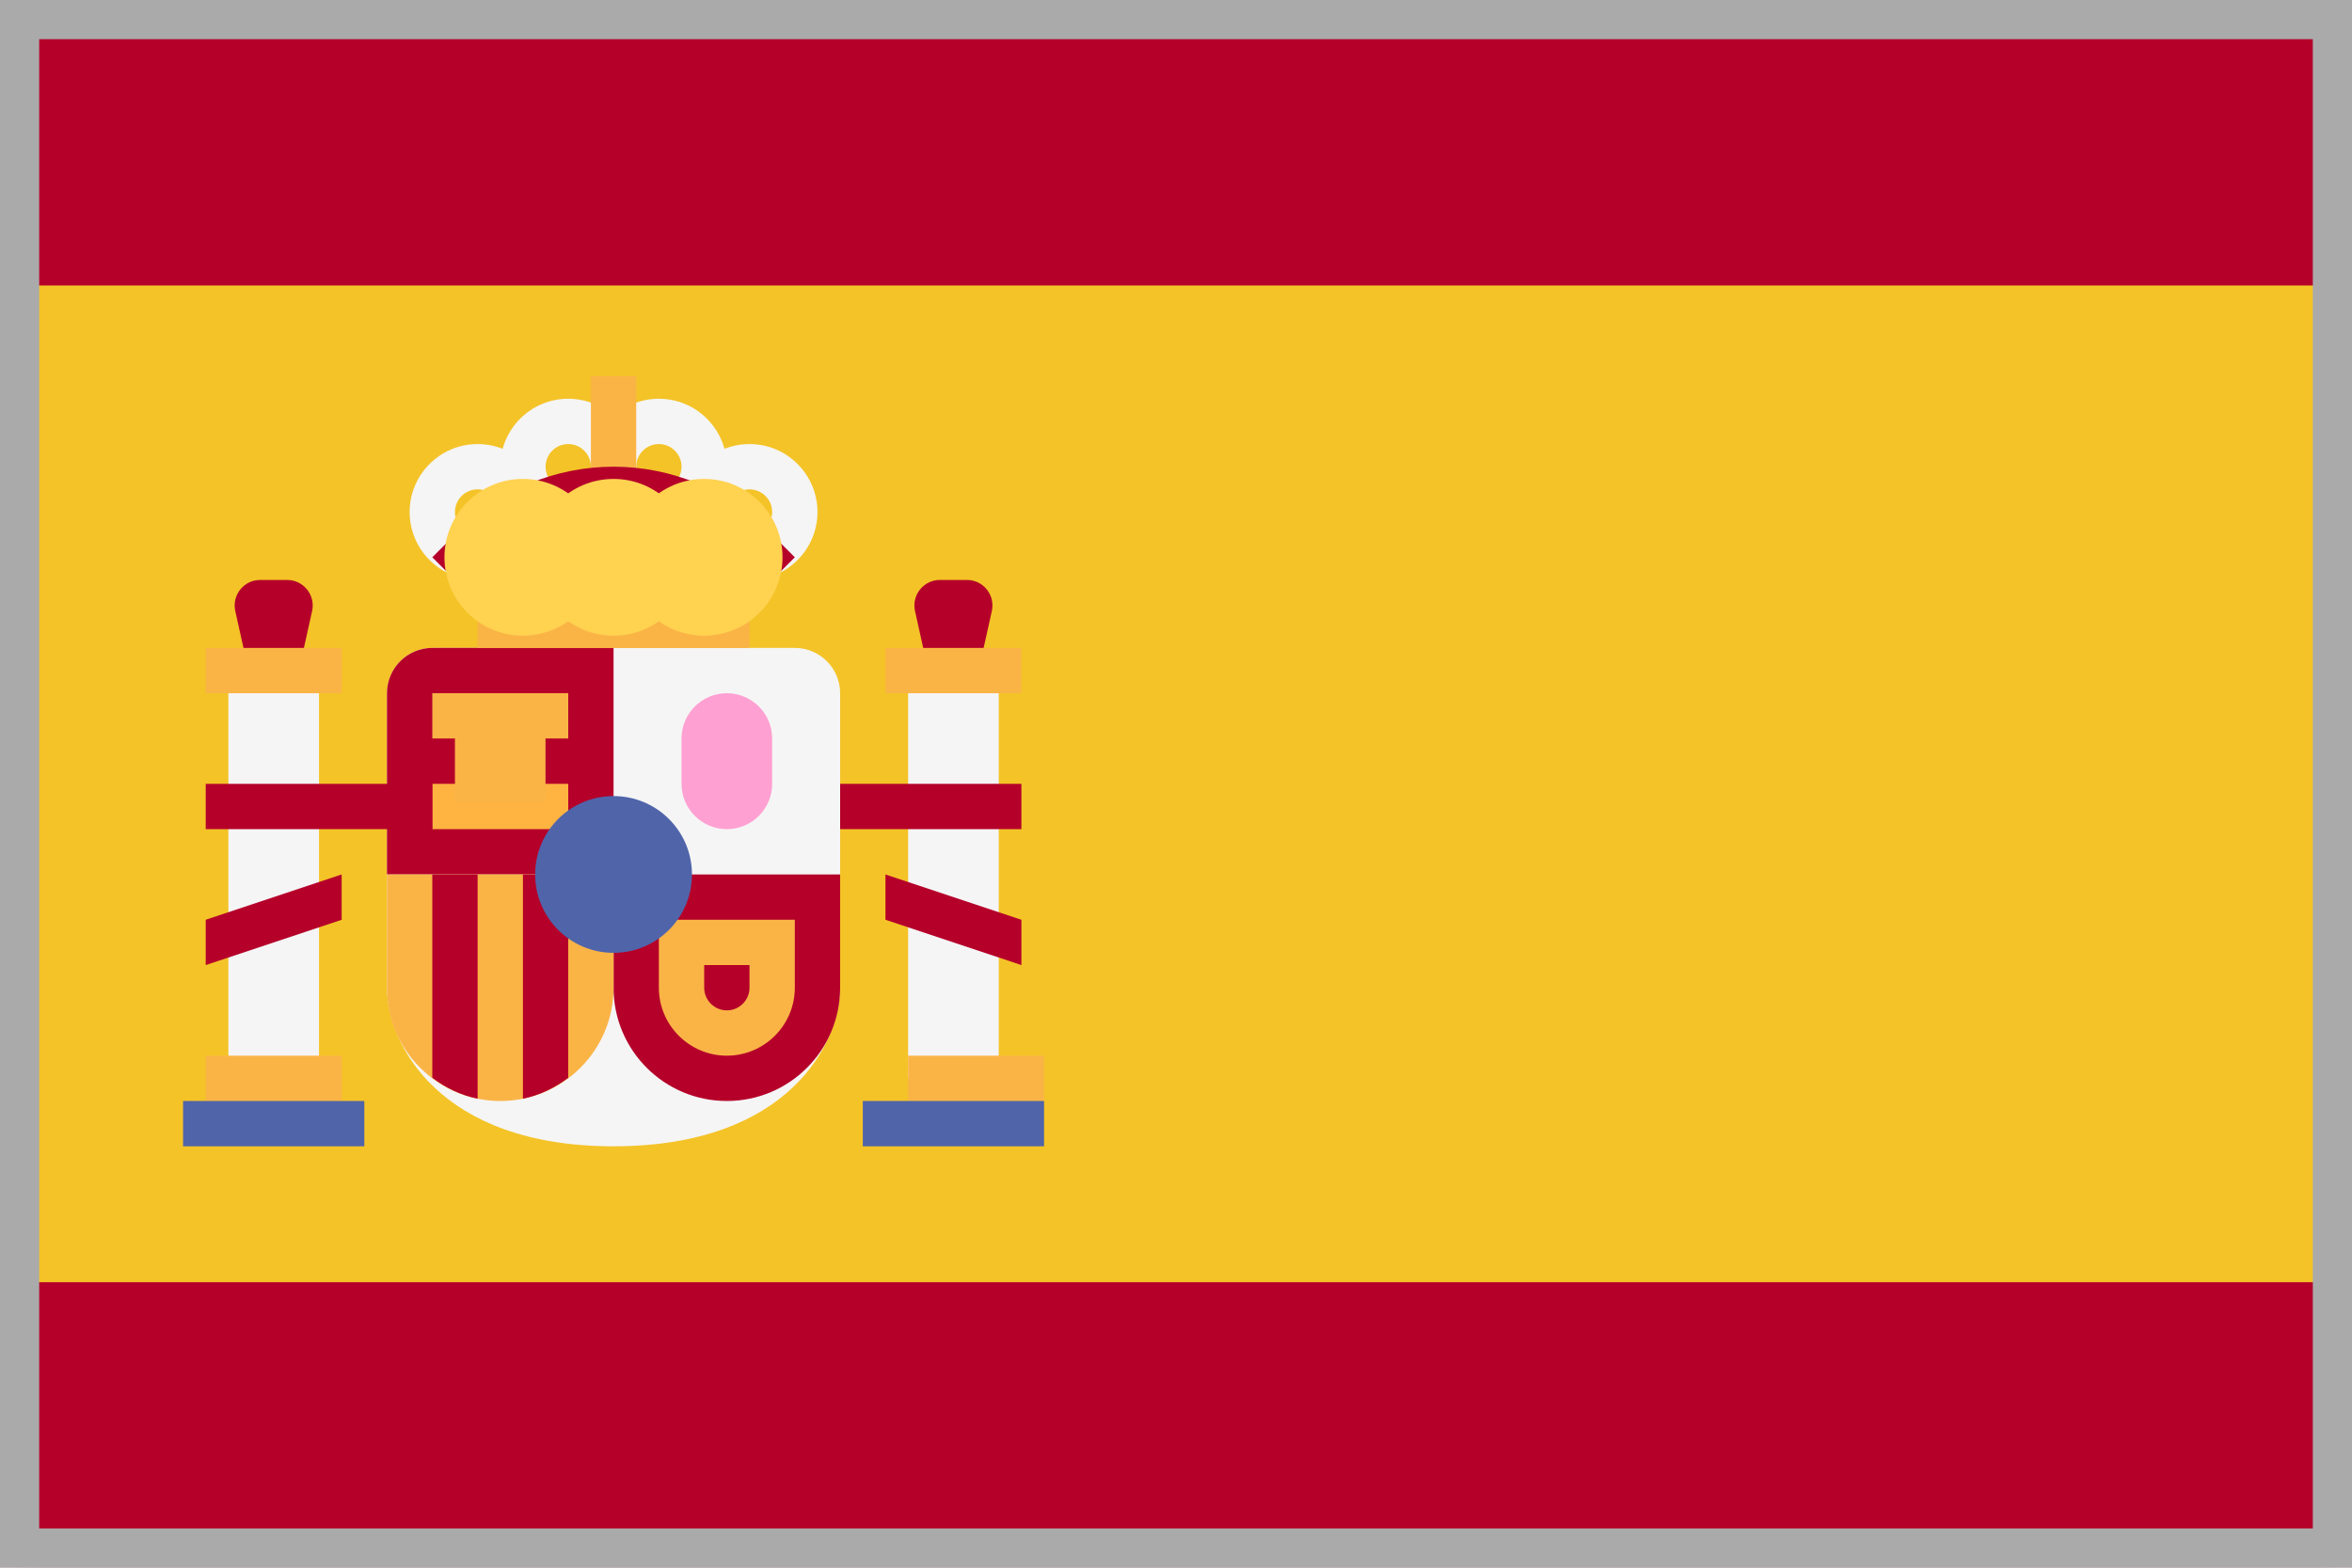 <?xml version="1.0" encoding="UTF-8"?>
<svg width="30px" height="20px" viewBox="0 0 30 20" version="1.1" xmlns="http://www.w3.org/2000/svg" xmlns:xlink="http://www.w3.org/1999/xlink">
    <!-- Generator: Sketch 52.1 (67048) - http://www.bohemiancoding.com/sketch -->
    <title>Spain</title>
    <defs>
        <rect id="path-1" x="0" y="0" width="30" height="20"></rect>
    </defs>
    <g id="Spain" stroke="none" stroke-width="1" fill="none" fill-rule="evenodd">
        <rect fill="#FFFFFF" x="0" y="0" width="30" height="20"></rect>
        <g>
            <g id="spain">
                <mask id="mask-2" fill="white">
                    <use xlink:href="#path-1"></use>
                </mask>
                <g id="Mask"></g>
                <g mask="url(#mask-2)">
                    <g transform="translate(-2, -1)">
                        <path d="M0.578,21.982 L32.946,21.982 C33.265,21.982 33.524,21.723 33.524,21.404 L33.524,0.596 C33.524,0.277 33.265,0.018 32.946,0.018 L0.578,0.018 C0.259,0.018 0,0.277 0,0.596 L0,21.404 C0,21.723 0.259,21.982 0.578,21.982 Z" id="Shape" fill="#B5002A" fill-rule="nonzero"></path>
                        <rect id="Rectangle-path" fill="#F4C327" fill-rule="nonzero" x="0" y="4.642" width="33.524" height="12.716"></rect>
                        <path d="M14.161,11 L14.651,8.795 C14.696,8.592 14.542,8.399 14.334,8.399 L13.988,8.399 C13.78,8.399 13.626,8.592 13.671,8.795 L14.161,11 Z" id="Shape" fill="#B5002A" fill-rule="nonzero"></path>
                        <polygon id="Rectangle-path" fill="#F5F5F5" fill-rule="nonzero" points="13.583 9.844 14.739 9.844 14.739 14.756 13.583 14.756"></polygon>
                        <polygon id="Rectangle-path" fill="#FAB446" fill-rule="nonzero" points="13.294 9.266 15.028 9.266 15.028 9.844 13.294 9.844"></polygon>
                        <g id="Group" stroke-width="1" fill="none" fill-rule="evenodd" transform="translate(4.976, 8.381)">
                            <polygon id="Rectangle-path" fill="#B5002A" fill-rule="nonzero" points="7.162 2.619 10.052 2.619 10.052 3.197 7.162 3.197"></polygon>
                            <polygon id="Shape" fill="#B5002A" fill-rule="nonzero" points="10.052 4.931 8.318 4.353 8.318 3.775 10.052 4.353"></polygon>
                            <path d="M0.515,2.619 L1.005,0.414 C1.05,0.211 0.895,0.018 0.687,0.018 L0.342,0.018 C0.134,0.018 -0.02,0.211 0.025,0.414 L0.515,2.619 Z" id="Shape" fill="#B5002A" fill-rule="nonzero"></path>
                        </g>
                        <path d="M7.514,9.266 C7.195,9.266 6.936,9.525 6.936,9.844 L6.936,13.601 C6.936,14.303 7.591,15.624 9.826,15.624 C12.061,15.624 12.716,14.303 12.716,13.601 L12.716,9.844 C12.716,9.525 12.457,9.266 12.138,9.266 L7.514,9.266 Z" id="Shape" fill="#F5F5F5" fill-rule="nonzero"></path>
                        <g id="Group" stroke-width="1" fill="none" fill-rule="evenodd" transform="translate(6.875, 9.232)">
                            <path d="M2.951,2.924 L0.061,2.924 L0.061,0.612 C0.061,0.293 0.32,0.034 0.639,0.034 L2.951,0.034 L2.951,2.924 Z" id="Shape" fill="#B5002A" fill-rule="nonzero"></path>
                            <path d="M2.951,2.924 L5.841,2.924 L5.841,4.369 C5.841,5.167 5.194,5.814 4.396,5.814 C3.598,5.814 2.951,5.167 2.951,4.369 L2.951,2.924 Z" id="Shape" fill="#B5002A" fill-rule="nonzero"></path>
                        </g>
                        <path d="M6.936,12.156 L9.826,12.156 L9.826,13.601 C9.826,14.399 9.179,15.046 8.381,15.046 C7.583,15.046 6.936,14.399 6.936,13.601 L6.936,12.156 Z" id="Shape" fill="#FAB446" fill-rule="nonzero"></path>
                        <g id="Group" stroke-width="1" fill="none" fill-rule="evenodd" transform="translate(7.464, 12.113)">
                            <path d="M1.784,2.637 L1.784,0.043 L1.206,0.043 L1.206,2.904 C1.421,2.86 1.615,2.765 1.784,2.637 Z" id="Shape" fill="#B5002A" fill-rule="nonzero"></path>
                            <path d="M0.628,2.904 L0.628,0.043 L0.05,0.043 L0.05,2.637 C0.218,2.765 0.413,2.86 0.628,2.904 Z" id="Shape" fill="#B5002A" fill-rule="nonzero"></path>
                        </g>
                        <polygon id="Rectangle-path" fill="#FFB441" fill-rule="nonzero" points="7.514 11 9.248 11 9.248 11.578 7.514 11.578"></polygon>
                        <g id="Group" stroke-width="1" fill="none" fill-rule="evenodd" transform="translate(7.464, 9.821)">
                            <polygon id="Rectangle-path" fill="#FAB446" fill-rule="nonzero" points="0.05 0.022 1.784 0.022 1.784 0.6 0.05 0.6"></polygon>
                            <polygon id="Rectangle-path" fill="#FAB446" fill-rule="nonzero" points="0.339 0.366 1.494 0.366 1.494 1.413 0.339 1.413"></polygon>
                        </g>
                        <polygon id="Rectangle-path" fill="#F5F5F5" fill-rule="nonzero" points="4.913 9.844 6.069 9.844 6.069 14.756 4.913 14.756"></polygon>
                        <g id="Group" stroke-width="1" fill="none" fill-rule="evenodd" transform="translate(4.583, 9.232)">
                            <polygon id="Rectangle-path" fill="#FAB446" fill-rule="nonzero" points="0.041 5.236 1.775 5.236 1.775 5.814 0.041 5.814"></polygon>
                            <polygon id="Rectangle-path" fill="#FAB446" fill-rule="nonzero" points="0.041 0.034 1.775 0.034 1.775 0.612 0.041 0.612"></polygon>
                        </g>
                        <polygon id="Rectangle-path" fill="#5064AA" fill-rule="nonzero" points="4.335 15.046 6.647 15.046 6.647 15.624 4.335 15.624"></polygon>
                        <polygon id="Rectangle-path" fill="#FAB446" fill-rule="nonzero" points="13.583 14.468 15.317 14.468 15.317 15.046 13.583 15.046"></polygon>
                        <polygon id="Rectangle-path" fill="#5064AA" fill-rule="nonzero" points="13.005 15.046 15.317 15.046 15.317 15.624 13.005 15.624"></polygon>
                        <polygon id="Rectangle-path" fill="#FAB446" fill-rule="nonzero" points="8.092 8.688 11.56 8.688 11.56 9.266 8.092 9.266"></polygon>
                        <polygon id="Rectangle-path" fill="#FFB441" fill-rule="nonzero" points="9.537 6.954 10.115 6.954 10.115 8.688 9.537 8.688"></polygon>
                        <g id="Group" stroke-width="1" fill="none" fill-rule="evenodd" transform="translate(7.202, 6.024)">
                            <path d="M2.046,1.797 C1.567,1.797 1.179,1.408 1.179,0.93 C1.179,0.452 1.567,0.063 2.046,0.063 C2.524,0.063 2.913,0.452 2.913,0.93 C2.913,1.408 2.524,1.797 2.046,1.797 Z M2.046,0.641 C1.886,0.641 1.757,0.771 1.757,0.93 C1.757,1.09 1.886,1.219 2.046,1.219 C2.205,1.219 2.335,1.09 2.335,0.93 C2.335,0.771 2.205,0.641 2.046,0.641 Z" id="Shape" fill="#F5F5F5" fill-rule="nonzero"></path>
                            <path d="M3.202,1.797 C2.723,1.797 2.335,1.408 2.335,0.93 C2.335,0.452 2.724,0.063 3.202,0.063 C3.68,0.063 4.069,0.452 4.069,0.93 C4.069,1.408 3.68,1.797 3.202,1.797 Z M3.202,0.641 C3.042,0.641 2.913,0.771 2.913,0.93 C2.913,1.09 3.042,1.219 3.202,1.219 C3.361,1.219 3.491,1.09 3.491,0.93 C3.491,0.771 3.361,0.641 3.202,0.641 Z" id="Shape" fill="#F5F5F5" fill-rule="nonzero"></path>
                            <path d="M4.358,2.375 C3.879,2.375 3.491,1.986 3.491,1.508 C3.491,1.03 3.88,0.641 4.358,0.641 C4.836,0.641 5.225,1.03 5.225,1.508 C5.225,1.986 4.836,2.375 4.358,2.375 Z M4.358,1.219 C4.198,1.219 4.069,1.349 4.069,1.508 C4.069,1.668 4.198,1.797 4.358,1.797 C4.517,1.797 4.647,1.668 4.647,1.508 C4.647,1.349 4.517,1.219 4.358,1.219 Z" id="Shape" fill="#F5F5F5" fill-rule="nonzero"></path>
                            <path d="M0.89,2.375 C0.411,2.375 0.023,1.986 0.023,1.508 C0.023,1.03 0.412,0.641 0.89,0.641 C1.368,0.641 1.757,1.03 1.757,1.508 C1.757,1.986 1.368,2.375 0.89,2.375 Z M0.89,1.219 C0.73,1.219 0.601,1.349 0.601,1.508 C0.601,1.668 0.73,1.797 0.89,1.797 C1.049,1.797 1.179,1.668 1.179,1.508 C1.179,1.349 1.049,1.219 0.89,1.219 Z" id="Shape" fill="#F5F5F5" fill-rule="nonzero"></path>
                        </g>
                        <path d="M11.56,13.312 L11.56,13.601 C11.56,13.76 11.43,13.89 11.271,13.89 C11.112,13.89 10.982,13.76 10.982,13.601 L10.982,13.312 L11.56,13.312 Z M12.138,12.734 L10.404,12.734 L10.404,13.601 C10.404,14.079 10.793,14.468 11.271,14.468 C11.749,14.468 12.138,14.079 12.138,13.601 L12.138,12.734 L12.138,12.734 Z" id="Shape" fill="#FAB446" fill-rule="nonzero"></path>
                        <path d="M11.271,11.578 C10.952,11.578 10.693,11.319 10.693,11 L10.693,10.422 C10.693,10.103 10.952,9.844 11.271,9.844 C11.59,9.844 11.849,10.103 11.849,10.422 L11.849,11 C11.849,11.319 11.59,11.578 11.271,11.578 Z" id="Shape" fill="#FFA0D2" fill-rule="nonzero"></path>
                        <circle id="Oval" fill="#5064AA" fill-rule="nonzero" cx="9.826" cy="12.156" r="1"></circle>
                        <polygon id="Rectangle-path" fill="#FAB446" fill-rule="nonzero" points="9.537 5.798 10.115 5.798 10.115 7.532 9.537 7.532"></polygon>
                        <path d="M8.092,8.688 L7.514,8.11 L7.852,7.771 C8.376,7.248 9.086,6.954 9.826,6.954 C10.566,6.954 11.276,7.248 11.799,7.771 L12.138,8.11 L11.56,8.688 L8.092,8.688 Z" id="Shape" fill="#B5002A" fill-rule="nonzero"></path>
                        <g id="Group" stroke-width="1" fill="none" fill-rule="evenodd" transform="translate(8.315, 7.792)">
                            <circle id="Oval" fill="#FFD250" fill-rule="nonzero" cx="1.511" cy="0.318" r="1"></circle>
                            <circle id="Oval" fill="#FFD250" fill-rule="nonzero" cx="0.354" cy="0.318" r="1"></circle>
                            <circle id="Oval" fill="#FFD250" fill-rule="nonzero" cx="2.666" cy="0.318" r="1"></circle>
                        </g>
                        <g id="Group" stroke-width="1" fill="none" fill-rule="evenodd" transform="translate(4.583, 11)">
                            <polygon id="Rectangle-path" fill="#B5002A" fill-rule="nonzero" points="0.041 6.54761905e-05 2.931 6.54761905e-05 2.931 0.578 0.041 0.578"></polygon>
                            <polygon id="Shape" fill="#B5002A" fill-rule="nonzero" points="0.041 2.312 1.775 1.734 1.775 1.156 0.041 1.734"></polygon>
                        </g>
                    </g>
                </g>
            </g>
            <rect id="Rectangle-2-Copy-31" stroke="#AAAAAA" stroke-width="0.5" x="0.25" y="0.25" width="29.5" height="19.5"></rect>
        </g>
    </g>
</svg>